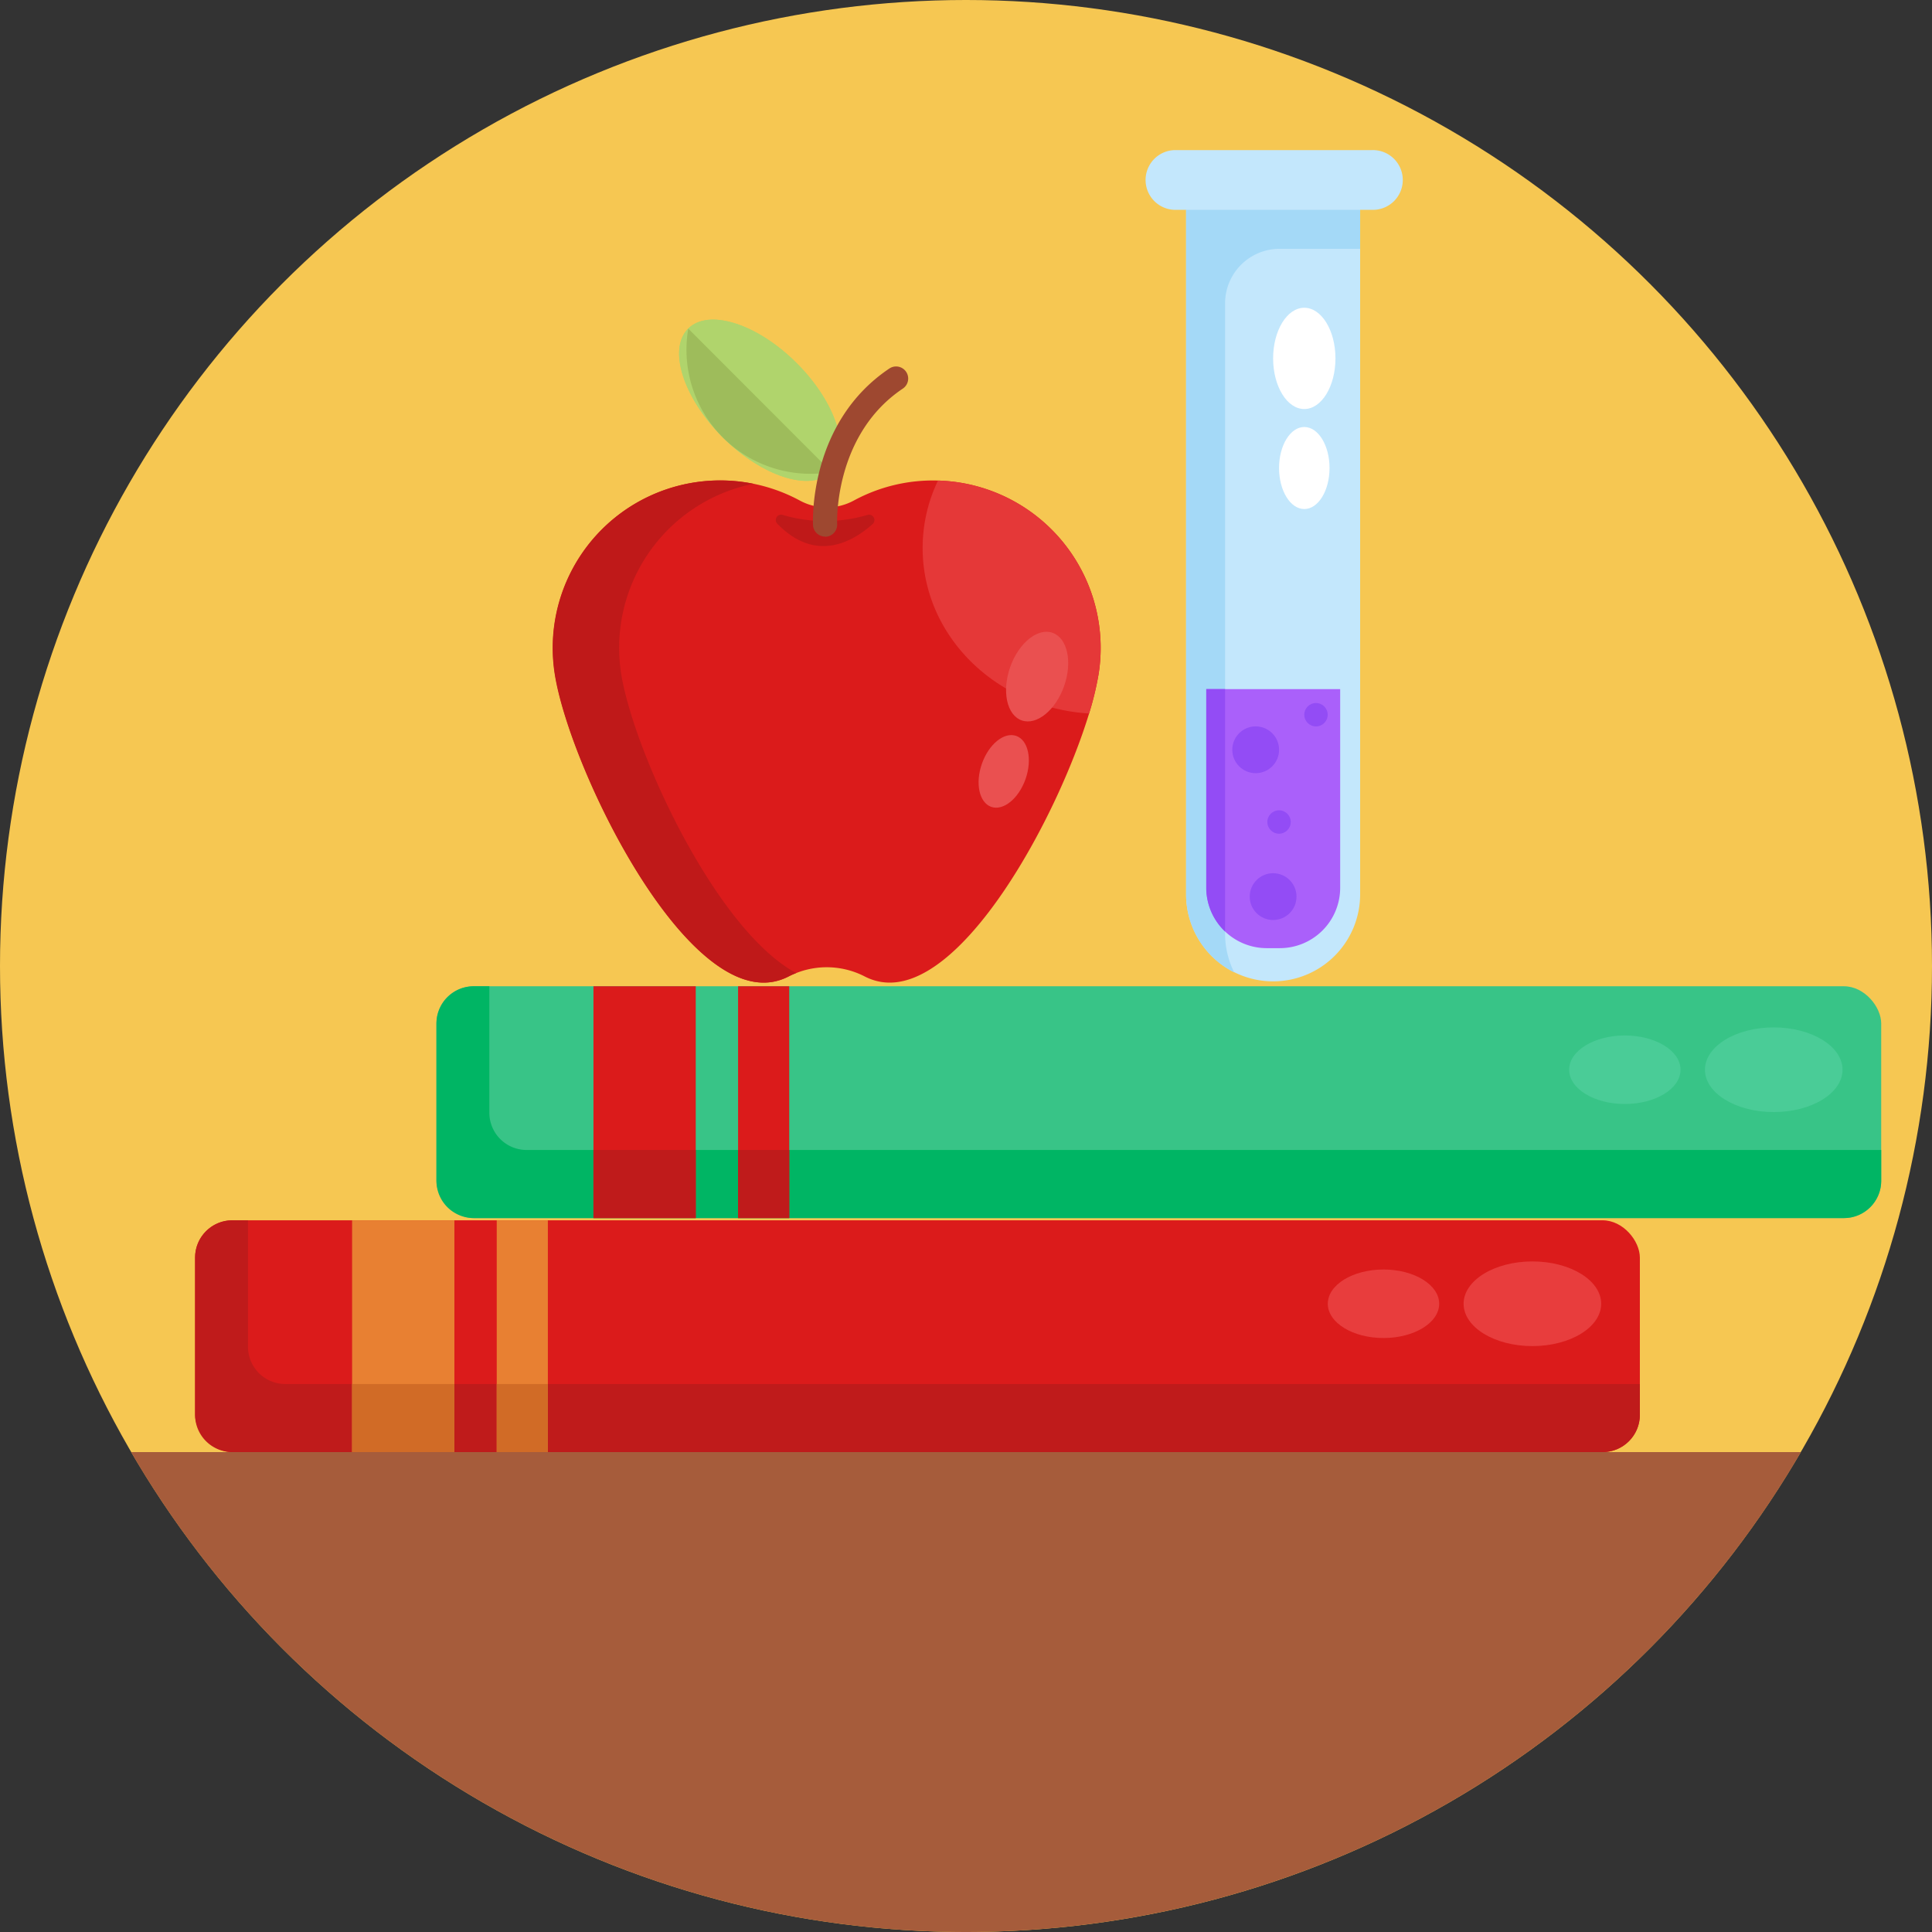 <svg height="512" viewBox="0 0 512 512" width="512" xmlns="http://www.w3.org/2000/svg"><rect x="0" y="0" width="512" height="512" fill="#333333" stroke="none"/><g id="BULINE"><circle cx="256" cy="256" fill="#f6c752" r="256"/></g><g id="Icons"><path d="m363.55 39.78h-52.32a7.92 7.92 0 0 0 0 15.83h3.1v181.39a23.06 23.06 0 0 0 23.06 23.07 23.06 23.06 0 0 0 23.06-23.07v-181.39h3.1a7.92 7.92 0 1 0 0-15.83z" fill="#c3e7fc"/><path d="m339.11 65.94a14.45 14.45 0 0 0 -14.45 14.46v167a22.94 22.94 0 0 0 2.42 10.3 23.05 23.05 0 0 1 -12.75-20.7v-181.39h46.12v10.33z" fill="#a4d9f7"/><path d="m339.09 251.27h-3.39a16 16 0 0 1 -16-16v-52.65h35.46v52.62a16 16 0 0 1 -16.07 16.03z" fill="#aa60fa"/><path d="m324.66 182.62v64.24a16 16 0 0 1 -5-11.62v-52.62z" fill="#934cf5"/><ellipse cx="345.65" cy="94.98" fill="#fff" rx="8.26" ry="13.42"/><ellipse cx="345.65" cy="124.03" fill="#fff" rx="6.69" ry="10.87"/><g fill="#934cf5"><circle cx="337.39" cy="237.61" r="6.2"/><circle cx="332.77" cy="198.7" r="6.2"/><circle cx="348.75" cy="189.41" r="3.1"/><circle cx="338.96" cy="217.84" r="3.1"/></g><rect fill="#db1b1b" height="61.44" rx="9.89" width="382.88" x="51.7" y="323.39"/><ellipse cx="406.1" cy="345.51" fill="#e83d3d" rx="18.23" ry="11.22"/><ellipse cx="366.64" cy="345.51" fill="#e83d3d" rx="14.76" ry="9.08"/><path d="m434.58 366.78v8.16a9.88 9.88 0 0 1 -9.89 9.88h-363.1a9.88 9.88 0 0 1 -9.89-9.88v-41.67a9.88 9.88 0 0 1 9.89-9.88h4.13v33.5a9.89 9.89 0 0 0 9.9 9.89z" fill="#bf1b1b"/><path d="m93.31 323.39h27.11v61.44h-27.11z" fill="#e88032"/><path d="m131.64 323.39h13.55v61.44h-13.55z" fill="#e88032"/><path d="m93.31 366.78h27.11v18.04h-27.11z" fill="#d16b26"/><path d="m131.64 366.78h13.56v18.04h-13.56z" fill="#d16b26"/><rect fill="#38c487" height="61.44" rx="9.89" width="382.88" x="115.66" y="261.37"/><ellipse cx="470.06" cy="283.49" fill="#4acc97" rx="18.23" ry="11.22"/><ellipse cx="430.6" cy="283.49" fill="#4acc97" rx="14.76" ry="9.08"/><path d="m498.54 304.76v8.16a9.88 9.88 0 0 1 -9.89 9.88h-363.1a9.88 9.88 0 0 1 -9.89-9.88v-41.67a9.88 9.88 0 0 1 9.89-9.88h4.13v33.5a9.89 9.89 0 0 0 9.9 9.89z" fill="#00b564"/><path d="m157.27 261.37h27.11v61.44h-27.11z" fill="#db1b1b"/><path d="m195.6 261.37h13.55v61.44h-13.55z" fill="#db1b1b"/><path d="m157.27 304.76h27.11v18.04h-27.11z" fill="#bf1b1b"/><path d="m195.6 304.76h13.56v18.04h-13.56z" fill="#bf1b1b"/><path d="m291.17 178.47a80.16 80.16 0 0 1 -2.55 10.61c-8.5 27.9-33.79 74.43-55 71.16a14.71 14.71 0 0 1 -4.5-1.49 22 22 0 0 0 -20.06 0 14.63 14.63 0 0 1 -4.5 1.49c-24.21 3.74-53.78-57.56-57.52-81.77a44.36 44.36 0 0 1 64.96-45.8 15 15 0 0 0 14.23 0 44 44 0 0 1 22.35-5.32 45.12 45.12 0 0 1 5.51.5 44.38 44.38 0 0 1 37.08 50.62z" fill="#db1b1b"/><path d="m291.17 178.47a80.16 80.16 0 0 1 -2.55 10.61c-24.63-1.47-44.11-20.54-44.11-43.85a41.17 41.17 0 0 1 4.07-17.88 45.12 45.12 0 0 1 5.51.5 44.38 44.38 0 0 1 37.08 50.62z" fill="#e53838"/><ellipse cx="201.38" cy="106.06" fill="#b0d46c" rx="13.88" ry="26.84" transform="matrix(.707 -.707 .707 .707 -16.02 173.46)"/><ellipse cx="201.38" cy="106.06" fill="#b0d46c" rx="13.88" ry="26.84" transform="matrix(.707 -.707 .707 .707 -16.02 173.46)"/><path d="m182.4 87.09 37.95 38a32.88 32.88 0 0 1 -37.95-38z" fill="#9ebc5b"/><path d="m211 257.87a20 20 0 0 0 -2 .88 14.54 14.54 0 0 1 -4.5 1.49c-24.21 3.74-53.78-57.56-57.52-81.77a44.39 44.39 0 0 1 52.69-50.26 44.36 44.36 0 0 0 -35.07 50.26c3.26 20.58 25.09 67.94 46.4 79.4z" fill="#bf1919"/><ellipse cx="275.02" cy="179.37" fill="#ea5050" rx="12.31" ry="7.58" transform="matrix(.332 -.943 .943 .332 14.4 379.1)"/><ellipse cx="266.16" cy="204.5" fill="#ea5050" rx="9.97" ry="6.13" transform="matrix(.332 -.943 .943 .332 -15.21 387.52)"/><path d="m207.41 136.46a39.81 39.81 0 0 0 22.5 0 1.42 1.42 0 0 1 1.36 2.41c-5.32 4.76-15.15 10.38-25.3-.1a1.41 1.41 0 0 1 1.44-2.31z" fill="#bf1919"/><path d="m218.65 142.2a3.2 3.2 0 0 1 -3.19-3c-.06-1.11-1.1-27.24 20.23-41.54a3.2 3.2 0 0 1 3.57 5.32c-18.35 12.3-17.42 35.67-17.41 35.9a3.2 3.2 0 0 1 -3 3.36z" fill="#9e4830"/><path d="m477.26 384.82a256.06 256.06 0 0 1 -442.52 0z" fill="#a65c3b"/></g></svg>